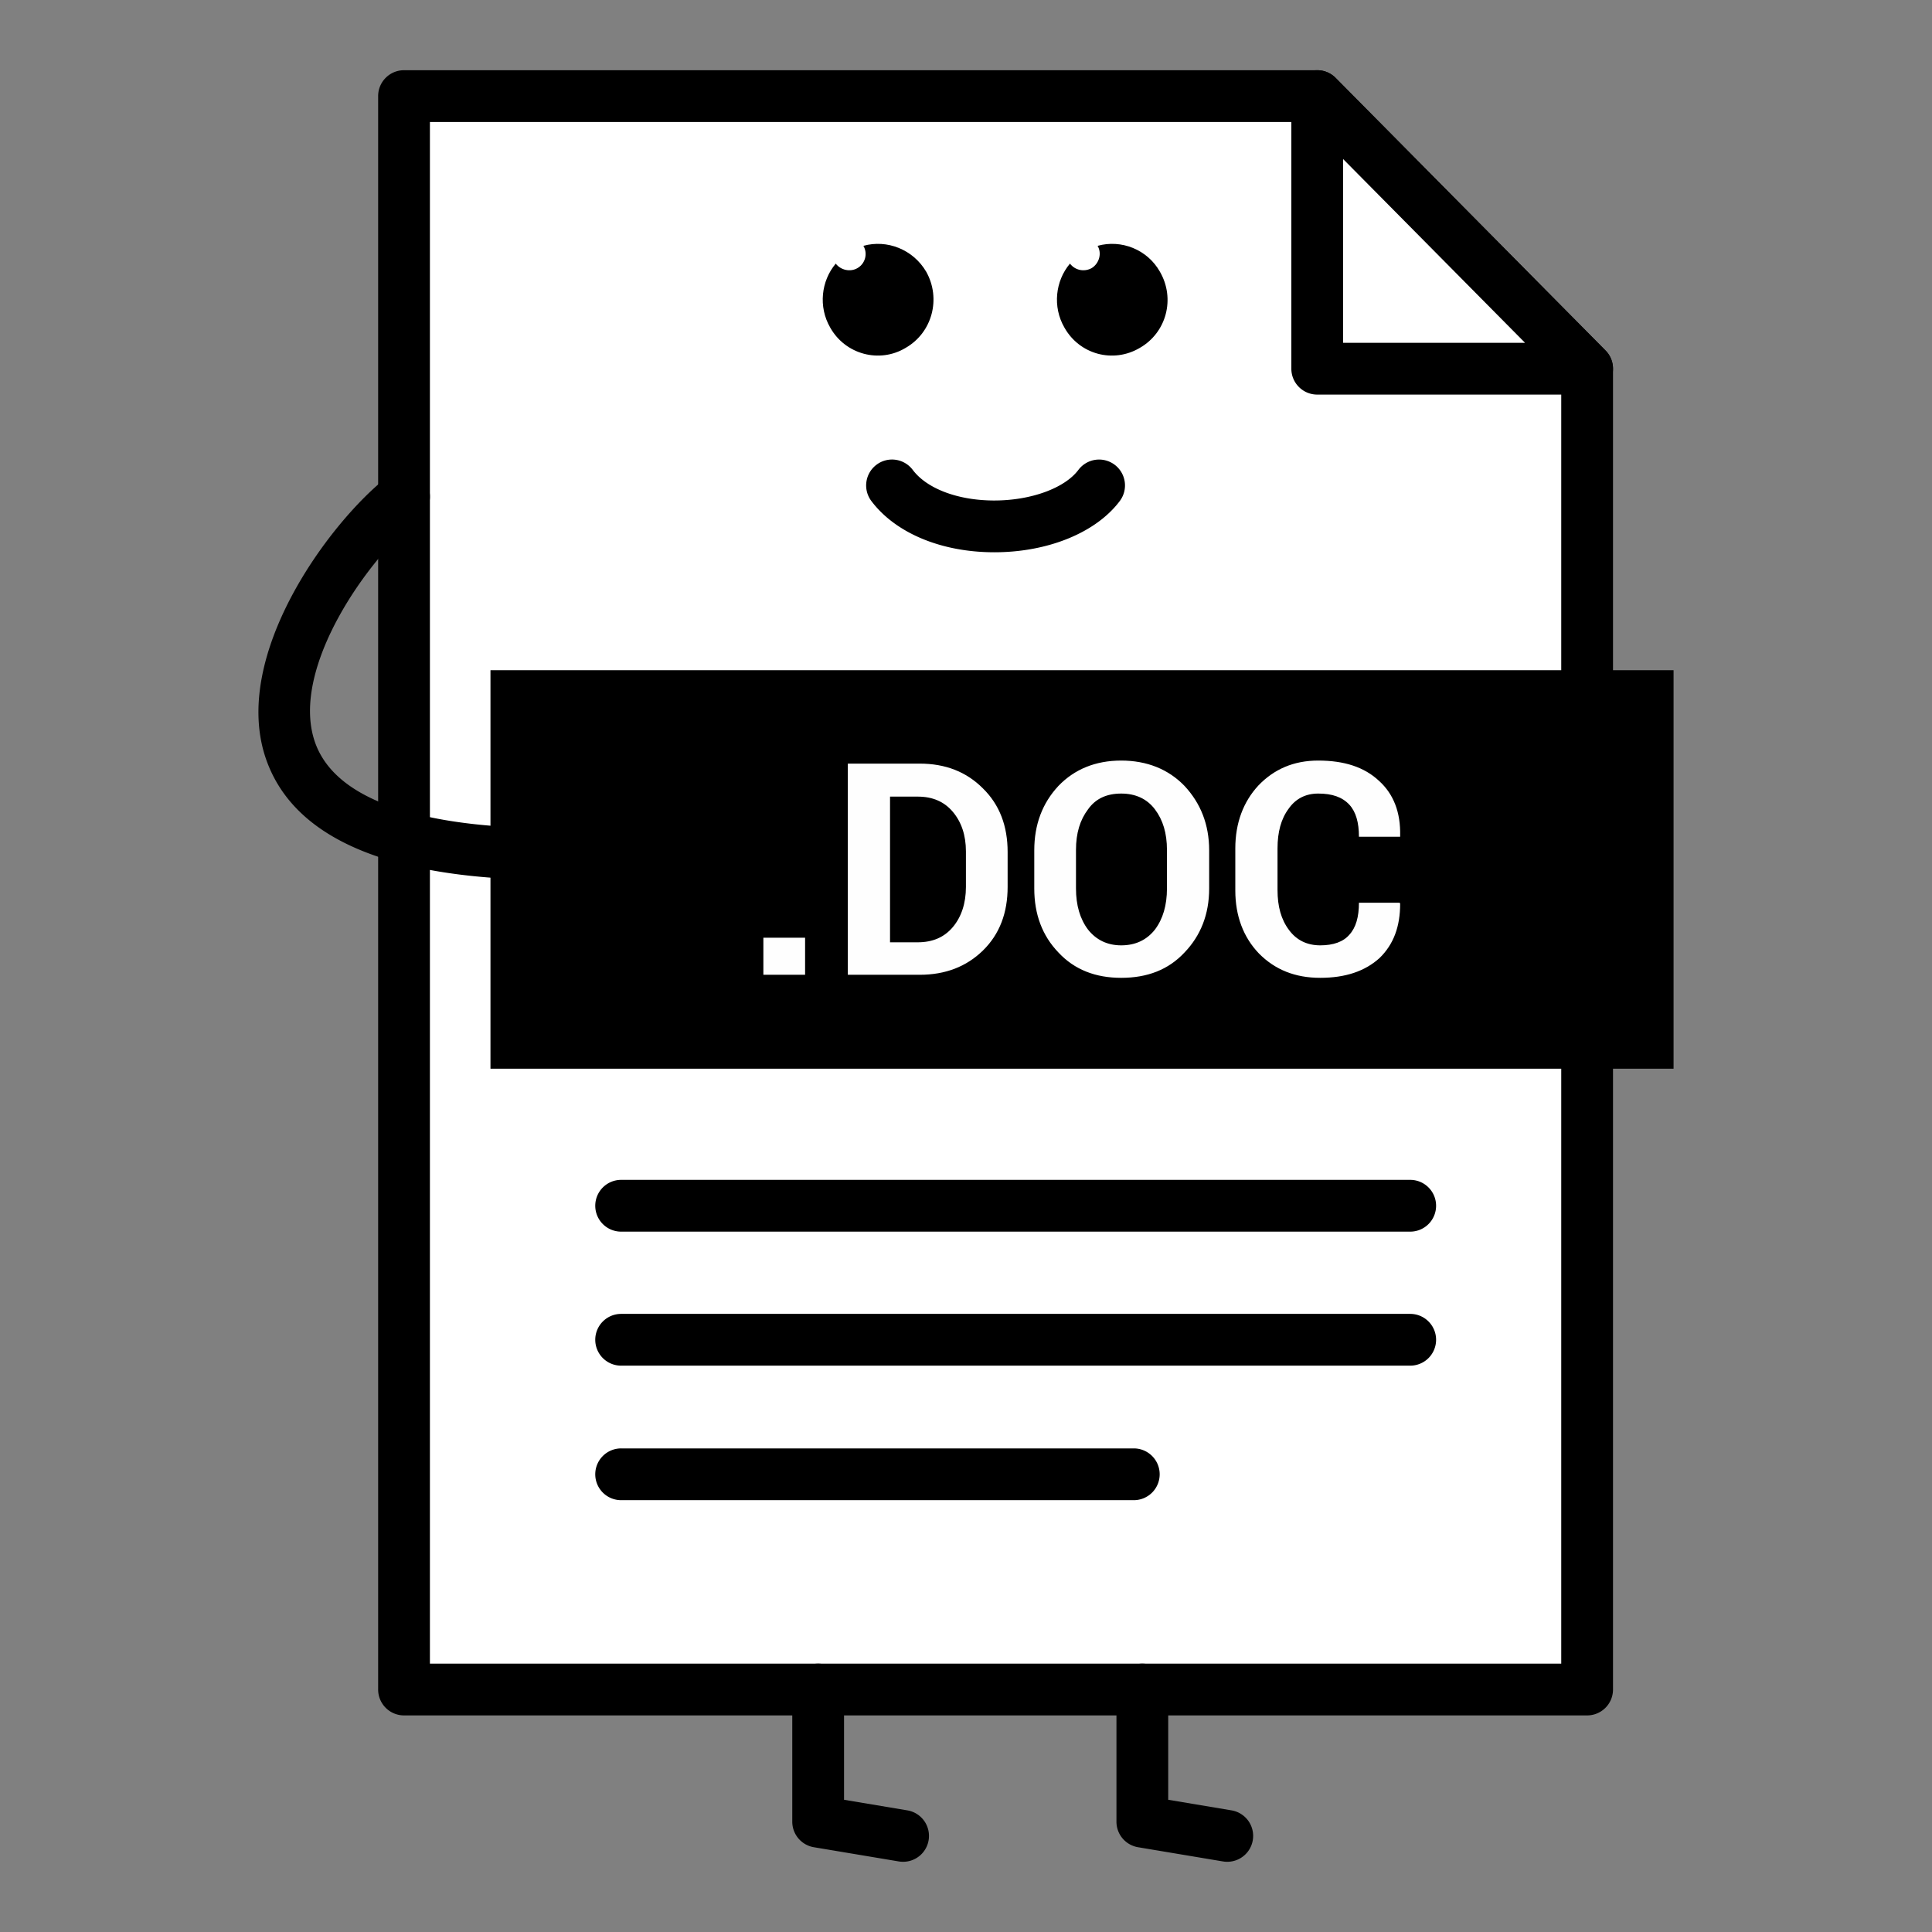 <svg id="SvgjsSvg1019" width="24" height="24"
    xmlns="http://www.w3.org/2000/svg" version="1.1"
    xmlns:xlink="http://www.w3.org/1999/xlink"
    xmlns:svgjs="http://svgjs.com/svgjs">
    <rect width="100%" height="100%" fill="#808080" stroke="none"/>
    <defs id="SvgjsDefs1020"></defs>
    <g id="SvgjsG1021">
        <svg xmlns="http://www.w3.org/2000/svg" viewBox="0 0 512 512" width="24" height="24">
            <path fill="#ffffff" fill-rule="evenodd" d="M107.071 25.467h242.008l71.522 72.242v350.033h-313.53z" clip-rule="evenodd" class="colorFFF svgShape"></path>
            <path fill="#000000" d="M420.601 454.602h-313.53a6.856 6.856 0 0 1-6.859-6.859V25.467c0-3.79 3.069-6.86 6.859-6.86h242.008c1.831 0 3.583.729 4.877 2.033l71.522 72.242a6.867 6.867 0 0 1 1.986 4.827v350.033a6.86 6.86 0 0 1-6.863 6.86zm-306.669-13.719h299.813V100.531L346.22 32.327H113.932v408.556z" class="color4C8CF9 svgShape"></path>
            <path fill="#000000" fill-rule="evenodd" d="M129.98 177.615h313.532v105.6H129.98z" clip-rule="evenodd" class="color4C8CF9 svgShape"></path>
            <path fill="#fefefe" d="M213.358 258.326h-11.056v-9.818h11.056v9.818zm11.321 0v-55.961h19.047c6.793 0 12.387 2.157 16.782 6.594 4.394 4.304 6.523 9.953 6.523 16.817v9.278c0 6.864-2.13 12.513-6.523 16.821-4.396 4.305-9.989 6.451-16.782 6.451h-19.047zm11.189-47.215v38.608h7.326c3.994 0 7.057-1.345 9.322-4.038 2.264-2.689 3.464-6.318 3.464-10.627v-9.416c0-4.304-1.2-7.8-3.464-10.489-2.265-2.689-5.328-4.038-9.322-4.038h-7.326zm84.573 24.347c0 6.864-2.262 12.513-6.524 16.95-4.263 4.579-9.856 6.727-16.785 6.727-6.791 0-12.385-2.148-16.647-6.727-4.258-4.437-6.392-10.085-6.392-16.95v-10.086c0-6.864 2.134-12.508 6.392-17.087 4.263-4.438 9.856-6.727 16.647-6.727 6.796 0 12.522 2.29 16.785 6.727 4.263 4.579 6.524 10.223 6.524 17.087v10.086zm-11.186-10.224c0-4.437-1.064-7.938-3.193-10.76-2.134-2.822-5.194-4.171-8.93-4.171-3.859 0-6.791 1.349-8.787 4.171-2.134 2.822-3.198 6.323-3.198 10.76v10.224c0 4.441 1.064 8.076 3.198 10.902 2.134 2.689 5.062 4.167 8.787 4.167 3.863 0 6.796-1.478 8.93-4.167 2.129-2.827 3.193-6.461 3.193-10.902v-10.224zm61.67 13.995.129.266c0 6.057-1.73 10.765-5.461 14.395-3.863 3.5-9.058 5.245-15.711 5.245-6.663 0-11.99-2.148-16.253-6.452-4.13-4.309-6.259-9.957-6.259-16.684V224.83c0-6.727 2.129-12.371 6.126-16.679 4.13-4.304 9.324-6.594 15.849-6.594 6.925 0 12.256 1.753 16.12 5.387 3.858 3.496 5.727 8.337 5.589 14.527v.266h-10.921c0-3.762-.799-6.589-2.528-8.475-1.868-2.015-4.529-2.96-8.26-2.96-3.326 0-5.992 1.349-7.86 4.038-1.996 2.689-2.927 6.186-2.927 10.489v11.031c0 4.304.931 7.805 3.064 10.627 1.996 2.693 4.791 4.038 8.26 4.038 3.46 0 6.121-.941 7.723-2.827 1.729-1.881 2.528-4.708 2.528-8.471h10.792z" class="colorFEFEFE svgShape"></path>
            <path fill="#000000" d="M263.498 146.357c-14.012 0-26.189-5.08-32.584-13.591a6.858 6.858 0 0 1 1.365-9.604c3.028-2.285 7.328-1.666 9.606 1.363 3.76 5.006 12.038 8.113 21.612 8.113h.018c9.691-.005 18.639-3.263 22.269-8.108a6.86 6.86 0 0 1 9.604-1.372 6.861 6.861 0 0 1 1.376 9.604c-6.286 8.379-19.02 13.591-33.239 13.596l-.027-.001zM143.968 233.173h-.078c-41.685-.455-66.41-11.325-73.49-32.308-9.211-27.307 17.035-62.661 32.457-74.669 2.992-2.322 7.303-1.785 9.627 1.198a6.863 6.863 0 0 1-1.198 9.631c-13.25 10.315-34.504 39.829-27.885 59.454 6.245 18.51 36.424 22.709 60.64 22.975a6.86 6.86 0 0 1-.073 13.719z" class="color4C8CF9 svgShape"></path>
            <path fill="#ffffff" fill-rule="evenodd" d="M349.079 97.709h71.522l-71.522-72.242z" clip-rule="evenodd" class="colorD4E4FF svgShape"></path>
            <path fill="#000000" d="M420.601 104.569H349.08c-3.79 0-6.86-3.07-6.86-6.86V25.467a6.867 6.867 0 0 1 4.249-6.346 6.87 6.87 0 0 1 7.488 1.519l71.522 72.242a6.86 6.86 0 0 1-4.878 11.687zM355.938 90.85h48.217l-48.217-48.703V90.85zM239.339 493.393c-.376 0-.757-.027-1.143-.092l-22.509-3.766a6.863 6.863 0 0 1-5.727-6.77v-35.023a6.857 6.857 0 0 1 6.859-6.859c3.791 0 6.86 3.07 6.86 6.859v29.215l16.782 2.809a6.861 6.861 0 0 1 5.633 7.9 6.854 6.854 0 0 1-6.755 5.727zM325.25 493.393a6.88 6.88 0 0 1-1.146-.092l-22.507-3.766a6.86 6.86 0 0 1-5.727-6.77v-35.023c0-3.789 3.069-6.859 6.859-6.859s6.86 3.07 6.86 6.859v29.215l16.78 2.809a6.863 6.863 0 0 1 5.635 7.9 6.857 6.857 0 0 1-6.754 5.727z" class="color4C8CF9 svgShape"></path>
            <path fill="#000000" fill-rule="evenodd" d="M290.873 65.149c6.259-1.744 13.188.945 16.519 6.865 4.13 7.13 1.73 16.143-5.332 20.18-7.057 4.167-15.978 1.744-19.979-5.382-3.193-5.52-2.396-12.375 1.469-16.95 1.331 1.748 3.726 2.285 5.727 1.207 1.999-1.207 2.798-3.901 1.596-5.92zM228.808 65.149c6.259-1.744 13.185.945 16.65 6.865 3.994 7.13 1.597 16.143-5.463 20.18-6.924 4.167-15.982 1.744-19.979-5.382-3.196-5.52-2.397-12.375 1.466-16.95 1.331 1.748 3.861 2.285 5.727 1.207 2.131-1.207 2.797-3.901 1.599-5.92z" clip-rule="evenodd" class="color4C8CF9 svgShape"></path>
            <path fill="#000000" d="M373.72 326.398H164.61a6.857 6.857 0 0 1-6.86-6.859 6.858 6.858 0 0 1 6.86-6.861h209.11c3.79 0 6.859 3.07 6.859 6.861a6.857 6.857 0 0 1-6.859 6.859zM373.72 361.914H164.61a6.857 6.857 0 0 1-6.86-6.859 6.858 6.858 0 0 1 6.86-6.861h209.11c3.79 0 6.859 3.07 6.859 6.861a6.857 6.857 0 0 1-6.859 6.859zM300.463 397.563H164.61a6.857 6.857 0 0 1-6.86-6.859 6.858 6.858 0 0 1 6.86-6.861h135.853c3.79 0 6.864 3.07 6.864 6.861a6.862 6.862 0 0 1-6.864 6.859z" class="color4C8CF9 svgShape"></path>
        </svg>
    </g>
</svg>